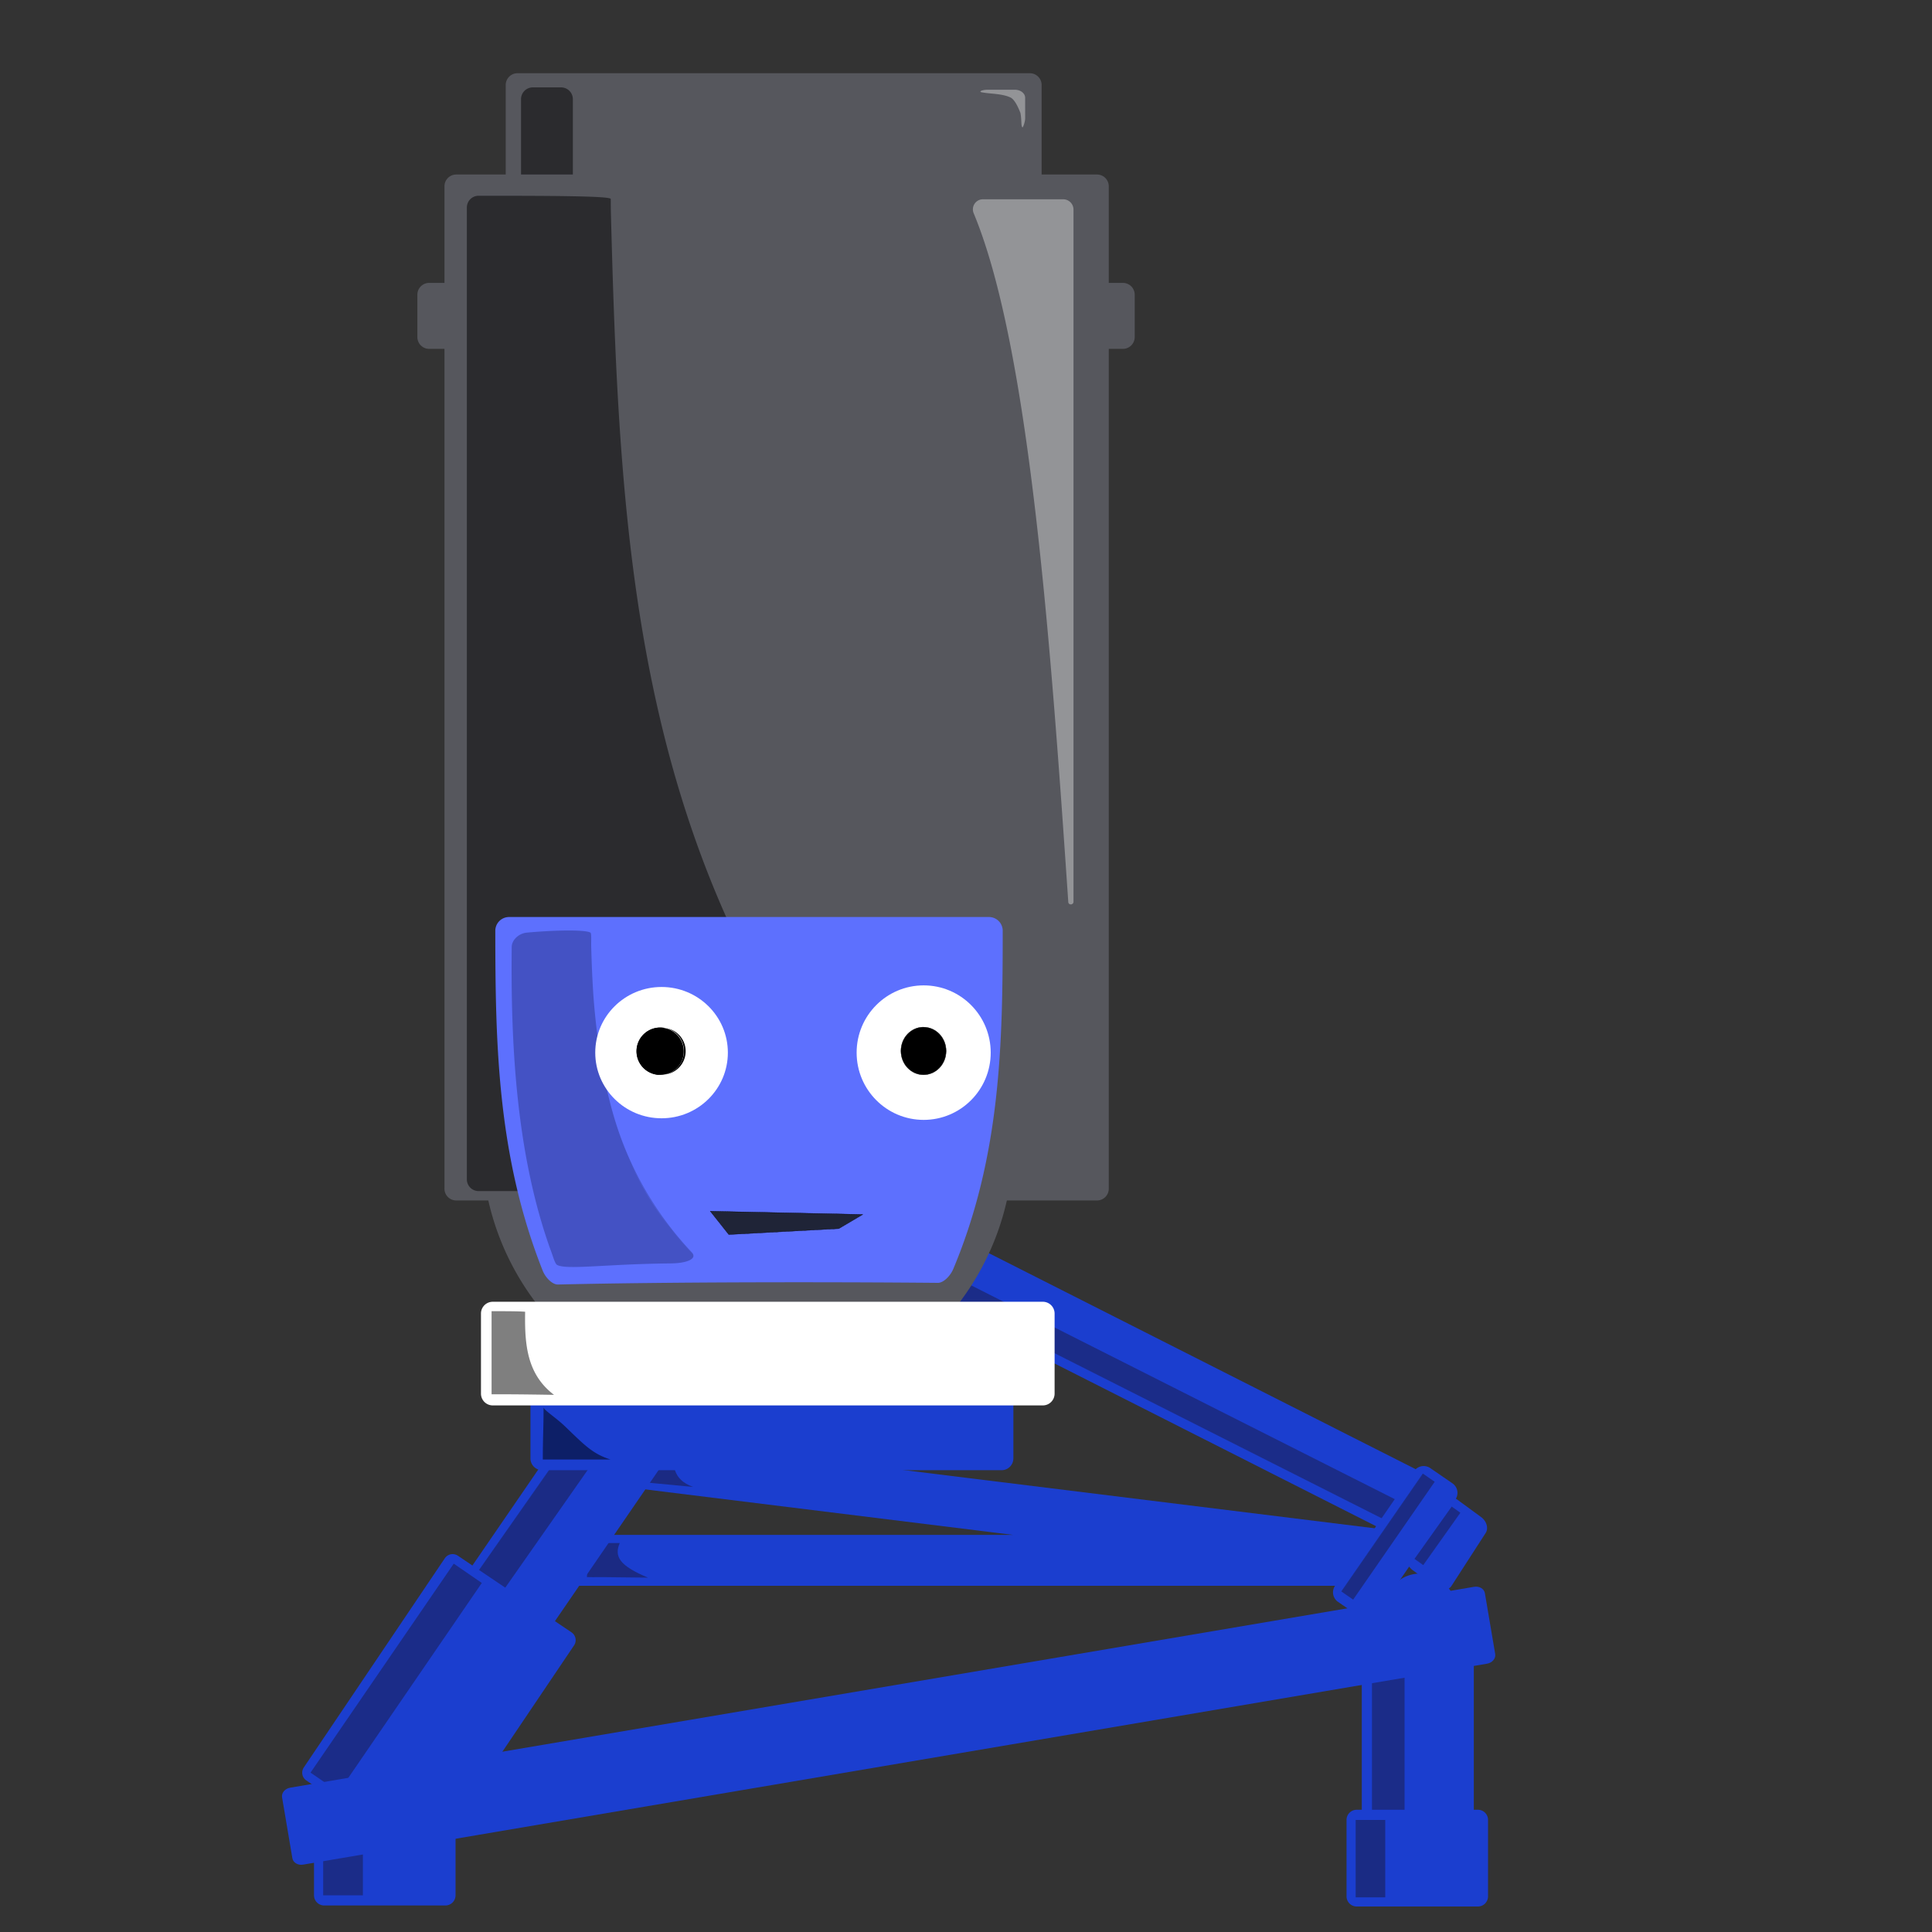 <svg xmlns="http://www.w3.org/2000/svg" viewBox="0 0 1000 1000"><rect x="0" y="0" width="1000" height="1000" fill="#333333" stroke="none"/><defs><style>.cls-1{fill:#1b3ecf;}.cls-11,.cls-2,.cls-3,.cls-4,.cls-5{fill:#1b2468;}.cls-2{opacity:0.74;}.cls-3{opacity:0.68;}.cls-4{opacity:0.72;}.cls-5{opacity:0.73;}.cls-6{fill:#56575d;}.cls-7,.cls-9{fill:#fff;}.cls-8{opacity:0.5;}.cls-9{opacity:0.36;}.cls-10{fill:#5d70fe;}.cls-11{opacity:0.38;}.cls-12{fill:#1f2437;}</style></defs><title>04m flat with face</title><g id="Layer_39" data-name="Layer 39"><path class="cls-1" d="M762.84,859.54v80.85c0,3.23-2.36,5.86-5.27,5.86H710.13c-2.91,0-5.27-2.63-5.27-5.86V859.54c0-3.24,2.36-5.86,5.27-5.86h11.08a24.68,24.68,0,0,1,.54-33.61,5.21,5.21,0,0,1-2.66.74H284.28a5.27,5.27,0,0,1-5.27-5.27V799.73a5.27,5.27,0,0,1,5.27-5.27H524.46L301.77,766.92a5.19,5.19,0,0,1-4.41-5.85l1.94-15.7a5.19,5.19,0,0,1,5.71-4.6l417.27,51.6a5.18,5.18,0,0,1,4.41,5.85l-1.94,15.69a5.37,5.37,0,0,1-.39,1.4v.23a5.21,5.21,0,0,1-1.06,3.14,18.39,18.39,0,0,1,11.6-4.19c11.06,0,20,10.14,20,22.66a24,24,0,0,1-6.34,16.53h9C760.48,853.68,762.84,856.3,762.84,859.54Z"/><path class="cls-2" d="M320.51,798.86H304v17.28c5.43,0,11.2,0,30.51.26-8.63-3.71-13-6.85-14.39-10.42-.85-2.08-.71-4.35.43-7.12M331.89,744v22.91l25.58,2.41c-9.88-4.11-9.3-12.19-8.82-18.21L331.89,744m2.58,72.42c-19.31-.25-25.08-.26-30.51-.26V798.86h16.55c-1.14,2.77-1.28,5-.43,7.12,1.44,3.57,5.76,6.71,14.39,10.42m-13.69-17.73h-17v17.66c5.67,0,11.34,0,31.62.26-14.62-6.15-17.66-10.8-14.62-17.92m36.69-29.37-25.58-2.41V744l16.76,7.11c-.48,6-1.06,14.1,8.82,18.21m-25.76-25.6v23.35l27.07,2.56c-11-3.88-10.47-12.05-9.94-18.63l-17.13-7.28"/><path class="cls-1" d="M734.86,761.52,447.79,616.22a3.69,3.69,0,0,0-5,1.46l-12.85,25.4a3.68,3.68,0,0,0,1.78,4.89l287.07,145.3a3.7,3.7,0,0,0,5-1.46l12.85-25.4A3.68,3.68,0,0,0,734.86,761.52ZM350.93,739.28,315,714.61c-1.81-1.24-4.12-1-5.17.52L155.5,940c-1.05,1.52-.43,3.76,1.37,5l35.95,24.68c1.8,1.24,4.12,1,5.16-.52L352.3,744.29C353.35,742.76,352.73,740.52,350.93,739.28Z"/><path class="cls-3" d="M433.23,630.46l317,160-5.2,10.31-317-160,5.21-10.31M745.06,800.78l5.2-10.31-317-160L428,640.77l317,160M433.14,630.21,750.51,790.39,745.14,801,427.77,640.85l5.37-10.64"/><path class="cls-1" d="M769,793.43l-17.73,27.46c-1.58,2.45-5.19,2.72-8.08.61l-12-8.8a8.21,8.21,0,0,1-1.8-1.83l-17,24.6a6,6,0,0,1-8.26,1.6l-11.66-8a6,6,0,0,1-1.44-8.29l40.92-59.36a6,6,0,0,1,8.27-1.59l11.65,8a6,6,0,0,1,1.69,7.91,8.93,8.93,0,0,1,1,.65l12,8.8C769.48,787.29,770.53,791,769,793.43Z"/><path class="cls-4" d="M751.39,780.05l-19,26.79,4.24,3,19-26.79-4.24-3m-14.87-17-42,60.68,5.85,4,42-60.68-5.84-4m-428.68-35.6L230.05,838.49l13.11,9.19L321,736.6l-13.11-9.19m428.74,82.45-4.24-3,19-26.79,4.24,3-19,26.79m14.77-30.06-19.27,27.08,4.54,3.23L755.89,783l-4.54-3.23m-51,47.94-5.85-4,42-60.68,5.84,4-42,60.68m36.11-65-42.21,61,6.15,4.25,42.21-61-6.15-4.25M243.16,847.68l-13.11-9.19,77.79-111.08L321,736.6,243.16,847.68m64.63-120.52-78,111.38,13.42,9.39,78-111.38-13.42-9.39"/><path class="cls-1" d="M297.15,851.63l-61.36,91V981a5.27,5.27,0,0,1-5.27,5.27H167.8a5.27,5.27,0,0,1-5.27-5.27V941.5a5.27,5.27,0,0,1,5.27-5.27h12.5l-21.71-14.64a4.87,4.87,0,0,1-1.34-6.76l73-108.29a4.88,4.88,0,0,1,6.77-1.29l58.76,39.62A4.88,4.88,0,0,1,297.15,851.63Z"/><path class="cls-3" d="M187.64,951.7H167.45v29.15h20.19V951.7m539.17-83.27h-16.5v84h16.5v-84M234.88,809.6,161,917.47l14.25,9.76,73.9-107.87-14.25-9.76M167.45,980.85V951.7h20.19v29.15H167.45m20.38-29.33H167.27V981h20.56V951.52m522.48.87v-84h16.5v84h-16.5M727,868.24H710.13v84.33H727V868.24m-551.77,59L161,917.47l73.9-107.87,14.25,9.76-73.9,107.87m59.61-117.88L160.73,917.51l14.55,10,74.1-108.17-14.54-10"/><path class="cls-1" d="M770.21,942v39.53a5.26,5.26,0,0,1-5.26,5.27H702.23a5.27,5.27,0,0,1-5.27-5.27V942a5.27,5.27,0,0,1,5.27-5.27H765A5.26,5.26,0,0,1,770.21,942Z"/><path class="cls-5" d="M716.8,942.21V981.9H701.88V942.21H716.8M701.88,981.9H716.8V942.21H701.88V981.9M717,942v40.06H701.7V942H717"/><path class="cls-1" d="M769.71,861.12l-612.8,104c-2.7.46-5.19-1-5.58-3.31L146,930.31c-.39-2.29,1.48-4.52,4.17-5L763,821.33c2.69-.46,5.19,1,5.58,3.32l5.34,31.5C774.27,858.44,772.41,860.66,769.71,861.12Z"/><path class="cls-6" d="M524.52,591.09A137.57,137.57,0,1,1,387,453.52,137.57,137.57,0,0,1,524.52,591.09Z"/></g><g id="Layer_37" data-name="Layer 37"><path class="cls-1" d="M524.52,706.71v48.16a6.1,6.1,0,0,1-6.1,6.1H280.66a6.1,6.1,0,0,1-6.1-6.1V706.71a6.09,6.09,0,0,1,6.1-6.09H518.42A6.09,6.09,0,0,1,524.52,706.71Z"/><path class="cls-7" d="M545.86,679.89v41.45a6.1,6.1,0,0,1-6.1,6.1H255.05a6.1,6.1,0,0,1-6.1-6.1V679.89a6.1,6.1,0,0,1,6.1-6.1H539.76A6.1,6.1,0,0,1,545.86,679.89Z"/><path class="cls-6" d="M539.15,44V163.5a6.1,6.1,0,0,1-6.09,6.1H267.85a6.1,6.1,0,0,1-6.09-6.1V44a6.1,6.1,0,0,1,6.09-6.1H533.06A6.1,6.1,0,0,1,539.15,44Z"/><path class="cls-8" d="M254.44,678.67v43c7.32,0,14.63,0,32.31.3-14-10.67-15.24-25.91-14.94-43-2.74-.3-10.05-.3-17.37-.3m36-633.44H275.78a6.1,6.1,0,0,0-6.1,6.09v63.41a6.1,6.1,0,0,0,6.1,6.09h14.63a6.1,6.1,0,0,0,6.1-6.09V51.32a6.1,6.1,0,0,0-6.1-6.09"/><path class="cls-6" d="M587.32,152.53v21.95a6.1,6.1,0,0,1-6.1,6.09H573.9V615.26a6.1,6.1,0,0,1-6.09,6.1H236.15a6.1,6.1,0,0,1-6.1-6.1V180.57h-7.92a6.1,6.1,0,0,1-6.1-6.09V152.53a6.1,6.1,0,0,1,6.1-6.1h7.92v-50a6.1,6.1,0,0,1,6.1-6.1H567.81a6.1,6.1,0,0,1,6.09,6.1v50h7.32A6.1,6.1,0,0,1,587.32,152.53Z"/><path class="cls-8" d="M281.35,728.44c0,10.15-.39,16-.39,27H316c-9.45-3-13.66-7.68-23.78-17.37-4.49-4.3-10.89-8.35-10.89-9.67M247.73,101.32a6.09,6.09,0,0,0-6.09,6.09v503a6.09,6.09,0,0,0,6.11,6.1c34.63,0,74,.06,198.83,1h.64c12,0,20.22-2.38,17.47-5.41C329.67,458.26,321,292.71,316.19,109.8c-.1-3.68,0-6.8-.12-6.93-1.59-1.47-34.1-1.55-68.34-1.55"/><path class="cls-9" d="M525.31,46.45c2.94,0,5.31,1.87,5.31,4.18V61.5c-.15,2-1.09,4.45-1.39,4.45,0,0-.05,0-.07-.06-.74-.76-.28-3.87-1-7.49-.82-2-2.55-6.36-4.87-7.8-4.11-2.13-10.53-2-14.48-2.71-2.76-.28-.88-1.35,2.13-1.44h14.38m24.94,56.69H508.82a5.22,5.22,0,0,0-4.88,7.16c28.8,69.08,39.8,221.47,49,356.57a1.27,1.27,0,0,0,1.31,1.25,1.35,1.35,0,0,0,1.39-1.39V108.5a5.36,5.36,0,0,0-5.36-5.36"/><path class="cls-10" d="M519,481.86c0,58.13-1,116.29-25.57,174.92-1.7,4-5.3,7.25-7.94,7.22-57.09-.51-138.57-.49-196.73.86-2.69.06-6.27-3.19-7.9-7.26C257.34,598.18,256.41,540,256.37,481.86a7.12,7.12,0,0,1,7-7.21H512A7.11,7.11,0,0,1,519,481.86Z"/><path class="cls-11" d="M307.28,517.22c1.59,21.7,4.78,43.11,11.36,63.67-5.3-17.17-9.3-37.95-11.36-63.67m-12.89-35.31c-6,0-13.69.38-21.6,1.08-4.13.39-7.65,3.69-7.69,7.21-.33,30.39.67,55.35,3.16,78.55,3.17,29.53,8.65,54.93,16.77,77.67.41,1.07.79,2.16,1.15,3.21.78,2.29,1.52,4.45,2.28,4.91,1.3.73,3.82,1.05,8.17,1.05,4,0,9.22-.27,15.79-.62,9.3-.5,20.86-1.11,34.74-1.23,6.18-.08,10.66-1.32,11.41-3.17.28-.7,0-1.48-.84-2.31q-6.08-6.45-11.37-13.33A155.78,155.78,0,0,1,326.56,602a191.65,191.65,0,0,1-10.4-28.6c-8-28.8-9.76-59.2-10.37-82.47,0-1.33,0-2.63,0-3.77,0-1.81,0-4.06-.3-4.24-1.16-.68-5.09-1-11.08-1m2.24,173.68c-4.35,0-6.87-.32-8.17-1.05-.76-.46-1.5-2.62-2.28-4.91-.36-1-.74-2.14-1.15-3.21-8.12-22.74-13.6-48.14-16.77-77.67-2.49-23.2-3.49-48.16-3.16-78.55,0-3.52,3.56-6.82,7.69-7.21,7.91-.7,15.58-1.08,21.6-1.08s9.92.37,11.08,1c.32.18.31,2.43.3,4.24,0,1.14,0,2.44,0,3.77.61,23.27,2.35,53.67,10.37,82.47a191.65,191.65,0,0,0,10.4,28.6,169.53,169.53,0,0,0,19.8,32.89q5.31,6.89,11.37,13.33c.84.83,1.12,1.61.84,2.31-.75,1.85-5.23,3.09-11.41,3.17-13.88.12-25.44.73-34.74,1.23-6.57.35-11.76.62-15.79.62m-2.24-173.93c-5.85,0-13.44.36-21.62,1.09-4.24.39-7.87,3.77-7.91,7.45-.55,50.46,2.33,107,19.94,156.3,1.4,3.58,2.34,7.53,3.54,8.25,1.43.8,4.22,1.09,8.29,1.09,9.76,0,26.9-1.65,50.53-1.86,8.85-.11,14.09-2.56,10.74-5.89a173.11,173.11,0,0,1-39.26-67.2c-6.58-20.56-9.77-42-11.36-63.67-.64-8.72-1-17.48-1.25-26.25-.12-4.11.22-7.85-.44-8.22-1.23-.72-5.35-1.09-11.2-1.09"/></g><g id="Layer_4" data-name="Layer 4"><g id="Neutral_mouth" data-name="Neutral mouth"><polygon class="cls-12" points="367.65 626.91 446.56 628.61 434.17 635.92 377.22 638.99 367.65 626.91"/><path d="M367.8,627l78.51,1.7-12.15,7.16-56.91,3.07L367.8,627m-.31-.15,9.7,12.23,57-3.08,12.61-7.44-79.33-1.71Z"/></g><g id="right_normal" data-name="right normal"><ellipse class="cls-7" cx="342.42" cy="544.84" rx="34.32" ry="33.98"/></g><g id="Right_Pupil" data-name="Right Pupil"><path d="M342.24,556.3a12.2,12.2,0,1,1,11.67-12.18A12,12,0,0,1,342.24,556.3Z"/><path d="M342.24,532a12.12,12.12,0,1,1-11.59,12.11A11.87,11.87,0,0,1,342.24,532m0-.16A12.28,12.28,0,1,0,354,544.12a12,12,0,0,0-11.75-12.27Z"/></g><g id="left_normal" data-name="left normal"><ellipse class="cls-7" cx="478.09" cy="544.84" rx="34.7" ry="34.81"/></g><g id="Left_Pupil" data-name="Left Pupil"><path d="M478,556.3c-6.43,0-11.67-5.53-11.67-12.34s5.24-12.33,11.67-12.33,11.68,5.53,11.68,12.33S484.48,556.3,478,556.3Z"/><path d="M478,531.71c6.4,0,11.6,5.5,11.6,12.25s-5.2,12.26-11.6,12.26-11.59-5.5-11.59-12.26,5.2-12.25,11.59-12.25m0-.16c-6.49,0-11.75,5.56-11.75,12.41s5.26,12.42,11.75,12.42S489.8,550.82,489.8,544s-5.27-12.41-11.76-12.41Z"/></g></g></svg>